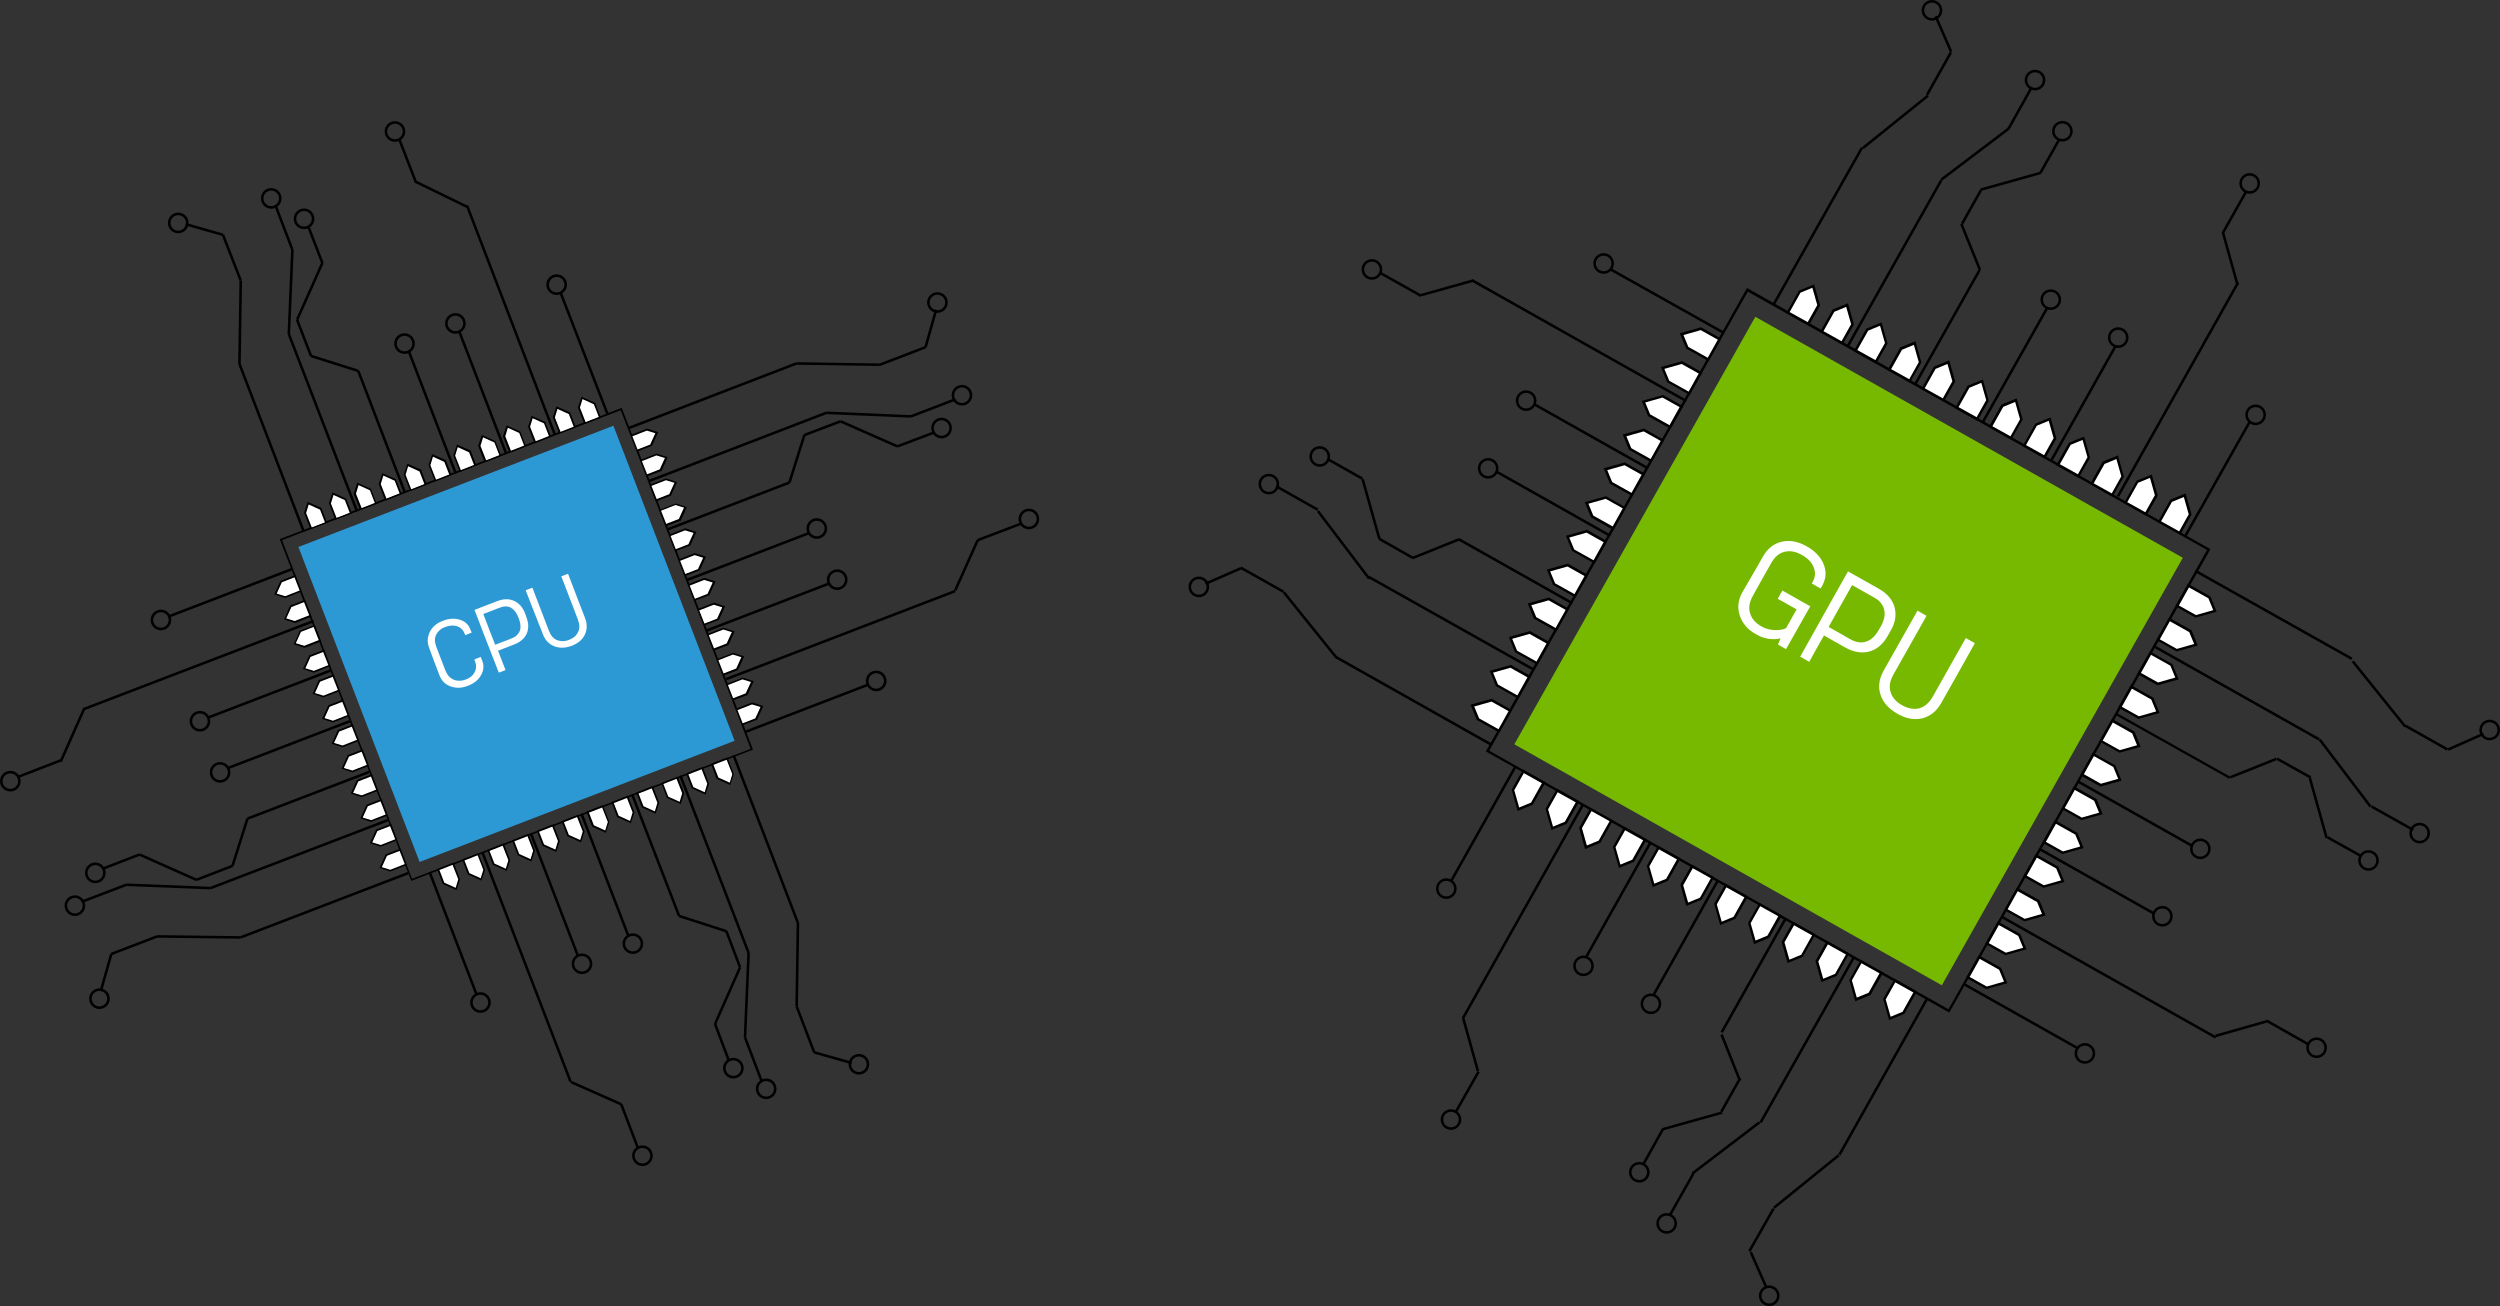<?xml version="1.0" encoding="utf-8"?>
<!-- Generator: Adobe Illustrator 22.0.1, SVG Export Plug-In . SVG Version: 6.00 Build 0)  -->
<svg version="1.1" id="Layer_1" xmlns="http://www.w3.org/2000/svg" xmlns:xlink="http://www.w3.org/1999/xlink" x="0px" y="0px"
	 viewBox="0 0 967.8 505.6" style="enable-background:new 0 0 967.8 505.6;" xml:space="preserve">
<rect x="0" y="0" width="967.8" height="505.6" fill="#333333" stroke="none"/>
<style type="text/css">
	.st0{fill:#2C99D5;}
	.st1{fill:#FFFFFF;}
	.st2{fill:none;stroke:#000000;stroke-miterlimit:10;}
	.st3{fill:#76B900;}
	.st4{fill:none;}
	.st5{enable-background:new    ;}
</style>
<g>
	<g>
		<g>
			<path d="M240.3,158.8l50.3,131.1l-131.1,50.3l-50.3-131.1L240.3,158.8 M240.7,157.9l-132.4,50.8L159.2,341l132.3-50.8
				L240.7,157.9L240.7,157.9z"/>
		</g>
		<g>
			
				<rect x="134.6" y="184.1" transform="matrix(0.933 -0.359 0.359 0.933 -76.153 88.295)" class="st0" width="130.7" height="130.7"/>
		</g>
		<g>
			<path class="st1" d="M166.2,251c-0.9-2.3-0.8-4.4,0.2-6.4s2.7-3.4,5.1-4.3c2.3-0.9,4.5-1,6.5-0.4s3.4,1.9,4.1,3.8
				c0.3,0.7,0.4,1,0.5,1.2c-1.3,0.5-2.1,0.8-2.5,1c-0.1-0.3-0.2-0.6-0.3-0.7c-0.5-1.4-1.5-2.3-2.9-2.8c-1.3-0.4-2.9-0.3-4.5,0.3
				c-1.7,0.6-2.8,1.6-3.5,2.9c-0.7,1.3-0.7,2.9,0,4.8c1.6,4.1,2.8,7.2,3.5,9.1c0.7,1.8,1.8,3,3.2,3.6s3,0.6,4.6,0
				c1.7-0.6,2.8-1.5,3.5-2.8s0.8-2.6,0.3-4c-0.2-0.6-0.3-0.8-0.4-1c1.3-0.5,2.1-0.8,2.5-1c0.3,0.7,0.5,1.2,0.6,1.5
				c0.7,1.9,0.6,3.7-0.5,5.6c-1,1.8-2.7,3.2-5.1,4.1c-2.3,0.9-4.5,1-6.7,0.2s-3.6-2.3-4.4-4.6C168.3,256.6,167,253.3,166.2,251z"/>
			<path class="st1" d="M183.7,236.1c3.9-1.5,6.8-2.6,8.8-3.4c2.4-0.9,4.5-1,6.5-0.1c1.9,0.9,3.3,2.4,4.2,4.7
				c0.3,0.7,0.5,1.3,0.6,1.7c0.9,2.3,0.9,4.4,0.1,6.3c-0.9,1.9-2.5,3.3-4.9,4.2c-3.1,1.2-5.1,2-6.2,2.4c1.4,3.7,2.4,6.3,2.9,7.5
				c-1.3,0.5-2.1,0.8-2.6,1C188.4,248.3,185.2,240.2,183.7,236.1z M197.9,247.2c1.7-0.6,2.7-1.6,3.3-2.9c0.5-1.3,0.4-2.8-0.3-4.7
				c-0.1-0.4-0.2-0.6-0.3-0.7c-0.7-1.9-1.7-3-2.9-3.7c-1.2-0.6-2.7-0.6-4.4,0.1c-3.1,1.2-5.1,2-6.2,2.4c2.3,6,3.8,10,4.6,11.9
				C194.5,248.5,196.6,247.7,197.9,247.2z"/>
			<path class="st1" d="M203.5,228.5c1.3-0.5,2.1-0.8,2.6-1c2.9,7.5,5,13,6.4,16.7c0.7,1.8,1.7,3,3.1,3.6c1.4,0.5,2.9,0.6,4.7-0.1
				s2.9-1.7,3.5-3.1c0.7-1.3,0.6-2.9-0.1-4.8c-3.2-8.3-5.3-13.9-6.4-16.7c1.3-0.5,2.1-0.8,2.6-1c2.9,7.7,5.1,13.3,6.6,17.2
				c0.9,2.3,0.8,4.4-0.1,6.4c-1,2-2.7,3.4-5.1,4.3c-2.4,0.9-4.6,1-6.7,0.2c-2-0.8-3.5-2.3-4.4-4.6
				C206.8,237.1,204.6,231.3,203.5,228.5z"/>
		</g>
		<g>
			<polygon class="st1" points="110.5,231.1 106.8,229.9 109,225.1 114.3,223.1 116.5,228.9 			"/>
			<path d="M114,223.5l2,5.1l-5.6,2.2l-3.3-1l2-4.4L114,223.5 M114.4,222.6c-5.8,2.2-5.8,2.2-5.8,2.2l-2.4,5.3l4.2,1.4l6.4-2.5
				L114.4,222.6L114.4,222.6z"/>
		</g>
		<g>
			<polygon class="st1" points="114.2,240.8 110.4,239.5 112.7,234.7 118,232.7 120.2,238.5 			"/>
			<path d="M117.7,233.1l2,5.1l-5.6,2.2l-3.3-1l2-4.4L117.7,233.1 M118.1,232.2c-5.8,2.2-5.8,2.2-5.8,2.2l-2.3,5.4l4.2,1.4l6.4-2.5
				L118.1,232.2L118.1,232.2z"/>
		</g>
		<g>
			<polygon class="st1" points="117.9,250.4 114.2,249.2 116.4,244.3 121.7,242.3 123.9,248.1 			"/>
			<path d="M121.4,242.7l2,5.1l-5.6,2.2l-3.3-1l2-4.4L121.4,242.7 M121.9,241.9c-5.8,2.2-5.8,2.2-5.8,2.2l-2.4,5.3l4.2,1.4l6.4-2.5
				L121.9,241.9L121.9,241.9z"/>
		</g>
		<g>
			<polygon class="st1" points="121.6,260 117.9,258.9 120.1,254 125.4,251.9 127.6,257.7 			"/>
			<path d="M125.1,252.4l2,5.1l-5.6,2.2l-3.3-1l2-4.4L125.1,252.4 M125.5,251.5c-5.8,2.2-5.8,2.2-5.8,2.2l-2.4,5.3l4.2,1.4l6.4-2.5
				L125.5,251.5L125.5,251.5z"/>
		</g>
		<g>
			<polygon class="st1" points="125.3,269.6 121.6,268.5 123.7,263.6 129.1,261.5 131.3,267.3 			"/>
			<path d="M128.8,262l2,5.1l-5.6,2.2l-3.3-1l2-4.4L128.8,262 M129.2,261.1c-5.8,2.2-5.8,2.2-5.8,2.2l-2.4,5.3l4.2,1.4l6.4-2.5
				L129.2,261.1L129.2,261.1z"/>
		</g>
		<g>
			<polygon class="st1" points="129,279.3 125.3,278.1 127.5,273.3 132.8,271.2 135,277 			"/>
			<path d="M132.5,271.7l2,5.1l-5.6,2.2l-3.3-1l2-4.4L132.5,271.7 M132.9,270.8c-5.8,2.2-5.8,2.2-5.8,2.2l-2.4,5.3l4.2,1.4l6.4-2.5
				L132.9,270.8L132.9,270.8z"/>
		</g>
		<g>
			<polygon class="st1" points="132.7,288.9 128.9,287.7 131.2,282.9 136.5,280.8 138.7,286.6 			"/>
			<path d="M136.2,281.3l2,5.1l-5.6,2.2l-3.3-1l2-4.4L136.2,281.3 M136.6,280.4c-5.8,2.2-5.8,2.2-5.8,2.2l-2.4,5.3l4.2,1.4l6.4-2.5
				L136.6,280.4L136.6,280.4z"/>
		</g>
		<g>
			<polygon class="st1" points="136.4,298.5 132.7,297.4 134.9,292.5 140.2,290.5 142.4,296.3 			"/>
			<path d="M140,291l2,5.1l-5.6,2.2l-3.3-1l2-4.4L140,291 M140.4,290.1c-5.8,2.2-5.8,2.2-5.8,2.2l-2.4,5.3l4.2,1.4l6.4-2.5
				L140.4,290.1L140.4,290.1z"/>
		</g>
		<g>
			<polygon class="st1" points="140.1,308.2 136.4,307 138.6,302.1 143.9,300.1 146.1,305.9 			"/>
			<path d="M143.6,300.6l2,5.1l-5.6,2.2l-3.3-1l2-4.4L143.6,300.6 M144,299.7c-5.8,2.2-5.8,2.2-5.8,2.2l-2.4,5.3l4.2,1.4l6.4-2.5
				L144,299.7L144,299.7z"/>
		</g>
		<g>
			<polygon class="st1" points="143.8,317.8 140.1,316.6 142.2,311.7 147.6,309.7 149.8,315.5 			"/>
			<path d="M147.3,310.2l2,5.1l-5.6,2.2l-3.3-1l2-4.4L147.3,310.2 M147.7,309.3c-5.8,2.2-5.8,2.2-5.8,2.2l-2.4,5.3l4.2,1.4l6.4-2.5
				L147.7,309.3L147.7,309.3z"/>
		</g>
		<g>
			<polygon class="st1" points="147.5,327.5 143.8,326.3 146,321.4 151.3,319.4 153.5,325.2 			"/>
			<path d="M151,319.8l2,5.1l-5.6,2.2l-3.3-1l2-4.4L151,319.8 M151.4,318.9c-5.8,2.2-5.8,2.2-5.8,2.2l-2.4,5.3l4.2,1.4l6.4-2.5
				L151.4,318.9L151.4,318.9z"/>
		</g>
		<g>
			<polygon class="st1" points="151.2,337.1 147.4,335.9 149.7,331.1 155,329 157.2,334.8 			"/>
			<path d="M154.7,329.4l2,5.1l-5.6,2.2l-3.3-1l2-4.4L154.7,329.4 M155.1,328.5c-5.8,2.2-5.8,2.2-5.8,2.2l-2.4,5.3l4.2,1.4l6.4-2.5
				L155.1,328.5L155.1,328.5z"/>
		</g>
		<g>
			<polygon class="st1" points="287.4,280.4 285.1,274.6 291.1,272.3 294.9,273.5 292.7,278.4 			"/>
			<path d="M291.1,272.7l3.3,1l-2,4.4l-4.9,1.9l-2-5.1L291.1,272.7 M291.2,271.9l-6.4,2.5l2.5,6.4c5.8-2.2,5.8-2.2,5.8-2.2l2.4-5.3
				L291.2,271.9L291.2,271.9z"/>
		</g>
		<g>
			<polygon class="st1" points="283.6,270.7 281.4,264.9 287.4,262.6 291.2,263.8 289,268.7 			"/>
			<path d="M287.4,263l3.3,1l-2,4.4l-4.9,1.9l-2-5.1L287.4,263 M287.5,262.3l-6.4,2.5l2.5,6.4c5.8-2.2,5.8-2.2,5.8-2.2l2.4-5.3
				L287.5,262.3L287.5,262.3z"/>
		</g>
		<g>
			<polygon class="st1" points="279.9,261.1 277.7,255.3 283.7,253 287.5,254.2 285.3,259.1 			"/>
			<path d="M283.7,253.4l3.3,1l-2,4.4l-4.9,1.9l-2-5.1L283.7,253.4 M283.8,252.7l-6.4,2.5l2.5,6.4c5.8-2.2,5.8-2.2,5.8-2.2l2.4-5.3
				L283.8,252.7L283.8,252.7z"/>
		</g>
		<g>
			<polygon class="st1" points="276.3,251.5 274,245.7 280,243.4 283.8,244.5 281.6,249.4 			"/>
			<path d="M280,243.7l3.3,1l-2,4.4l-4.9,1.9l-2-5.1L280,243.7 M280.1,243l-6.4,2.5l2.5,6.4c5.8-2.2,5.8-2.2,5.8-2.2l2.4-5.3
				L280.1,243L280.1,243z"/>
		</g>
		<g>
			<polygon class="st1" points="272.6,241.9 270.3,236.1 276.3,233.8 280.1,234.9 277.9,239.8 			"/>
			<path d="M276.3,234.1l3.3,1l-2,4.4l-4.9,1.9l-2-5.1L276.3,234.1 M276.4,233.3l-6.4,2.5l2.5,6.4c5.8-2.2,5.8-2.2,5.8-2.2l2.4-5.3
				L276.4,233.3L276.4,233.3z"/>
		</g>
		<g>
			<polygon class="st1" points="268.9,232.2 266.6,226.5 272.6,224.2 276.4,225.3 274.2,230.2 			"/>
			<path d="M272.6,224.5l3.3,1l-2,4.4l-4.9,1.9l-2-5.1L272.6,224.5 M272.7,223.7l-6.4,2.5l2.5,6.4c5.8-2.2,5.8-2.2,5.8-2.2l2.4-5.3
				L272.7,223.7L272.7,223.7z"/>
		</g>
		<g>
			<polygon class="st1" points="265.1,222.5 262.9,216.8 268.9,214.5 272.7,215.7 270.5,220.5 			"/>
			<path d="M268.9,214.9l3.3,1l-2,4.4l-4.9,1.9l-2-5.1L268.9,214.9 M269,214.1l-6.4,2.5l2.5,6.4c5.8-2.2,5.8-2.2,5.8-2.2l2.4-5.3
				L269,214.1L269,214.1z"/>
		</g>
		<g>
			<polygon class="st1" points="261.4,212.9 259.2,207.1 265.2,204.8 269,206.1 266.8,210.9 			"/>
			<path d="M265.2,205.3l3.3,1l-2,4.4l-4.9,1.9l-2-5.1L265.2,205.3 M265.3,204.5l-6.4,2.5l2.5,6.4c5.8-2.2,5.8-2.2,5.8-2.2l2.4-5.3
				L265.3,204.5L265.3,204.5z"/>
		</g>
		<g>
			<polygon class="st1" points="257.7,203.3 255.5,197.5 261.5,195.2 265.3,196.4 263.1,201.3 			"/>
			<path d="M261.5,195.5l3.3,1l-2,4.4l-4.9,1.9l-2-5.1L261.5,195.5 M261.6,194.9l-6.4,2.5l2.5,6.4c5.8-2.2,5.8-2.2,5.8-2.2l2.4-5.3
				L261.6,194.9L261.6,194.9z"/>
		</g>
		<g>
			<polygon class="st1" points="254.1,193.7 251.8,187.9 257.8,185.6 261.6,186.7 259.4,191.7 			"/>
			<path d="M257.8,185.9l3.3,1l-2,4.4l-4.9,1.9l-2-5.1L257.8,185.9 M257.8,185.2l-6.4,2.5l2.5,6.4c5.8-2.2,5.8-2.2,5.8-2.2l2.4-5.3
				L257.8,185.2L257.8,185.2z"/>
		</g>
		<g>
			<polygon class="st1" points="250.3,184 248.1,178.3 254.1,176 257.9,177.1 255.6,181.9 			"/>
			<path d="M254.1,176.3l3.3,1l-2,4.4l-4.9,1.9l-2-5.1L254.1,176.3 M254.2,175.6l-6.4,2.5l2.5,6.4c5.8-2.2,5.8-2.2,5.8-2.2l2.4-5.3
				L254.2,175.6L254.2,175.6z"/>
		</g>
		<g>
			<polygon class="st1" points="246.6,174.4 244.4,168.6 250.4,166.3 254.2,167.5 252,172.3 			"/>
			<path d="M250.4,166.7l3.3,1l-2,4.4l-4.9,1.9l-2-5.1L250.4,166.7 M250.5,165.9l-6.4,2.5l2.5,6.4c5.8-2.2,5.8-2.2,5.8-2.2l2.4-5.3
				L250.5,165.9L250.5,165.9z"/>
		</g>
		<g>
			<polygon class="st1" points="171.7,342 169.7,336.6 175.5,334.4 177.8,340.4 176.5,344.1 			"/>
			<path d="M175.2,334.8l2.2,5.6l-1,3.3l-4.4-2l-1.9-4.9L175.2,334.8 M175.6,333.9l-6.4,2.5c2.2,5.8,2.2,5.8,2.2,5.8l5.3,2.4
				l1.4-4.2L175.6,333.9L175.6,333.9z"/>
		</g>
		<g>
			<polygon class="st1" points="181.4,338.3 179.3,333 185.1,330.7 187.4,336.7 186.2,340.4 			"/>
			<path d="M184.9,331.1l2.2,5.6l-1,3.3l-4.4-2l-1.9-4.9L184.9,331.1 M185.2,330.3l-6.3,2.4c2.2,5.8,2.2,5.8,2.2,5.8l5.3,2.4
				l1.4-4.2L185.2,330.3L185.2,330.3z"/>
		</g>
		<g>
			<polygon class="st1" points="191,334.6 188.9,329.3 194.7,327 197,333 195.9,336.7 			"/>
			<path d="M194.6,327.4l2.2,5.6l-1,3.3l-4.4-2l-1.9-4.9L194.6,327.4 M195,326.5l-6.4,2.5c2.2,5.8,2.2,5.8,2.2,5.8l5.3,2.4l1.4-4.2
				L195,326.5L195,326.5z"/>
		</g>
		<g>
			<polygon class="st1" points="200.6,330.9 198.6,325.6 204.3,323.3 206.6,329.3 205.5,333 			"/>
			<path d="M204.2,323.7l2.2,5.6l-1,3.3l-4.4-2l-1.9-4.9L204.2,323.7 M204.6,322.8l-6.4,2.5c2.2,5.8,2.2,5.8,2.2,5.8l5.3,2.4
				l1.4-4.2L204.6,322.8L204.6,322.8z"/>
		</g>
		<g>
			<polygon class="st1" points="210.3,327.2 208.3,321.8 214,319.6 216.3,325.6 215.1,329.3 			"/>
			<path d="M213.8,320l2.2,5.6l-1,3.3l-4.4-2l-1.9-4.9L213.8,320 M214.2,319.1l-6.4,2.5c2.2,5.8,2.2,5.8,2.2,5.8l5.3,2.4l1.4-4.2
				L214.2,319.1L214.2,319.1z"/>
		</g>
		<g>
			<polygon class="st1" points="219.9,323.5 217.9,318.1 223.7,315.9 226,321.9 224.7,325.6 			"/>
			<path d="M223.4,316.3l2.2,5.6l-1,3.3l-4.4-2l-1.9-4.9L223.4,316.3 M223.8,315.4l-6.4,2.5c2.2,5.8,2.2,5.8,2.2,5.8l5.3,2.4
				l1.4-4.2L223.8,315.4L223.8,315.4z"/>
		</g>
		<g>
			<polygon class="st1" points="229.5,319.8 227.5,314.5 233.3,312.2 235.6,318.2 234.4,321.9 			"/>
			<path d="M233.1,312.6l2.2,5.6l-1,3.3l-4.4-2l-1.9-4.9L233.1,312.6 M233.4,311.7l-6.4,2.5c2.2,5.8,2.2,5.8,2.2,5.8l5.3,2.4
				l1.4-4.2L233.4,311.7L233.4,311.7z"/>
		</g>
		<g>
			<polygon class="st1" points="239.1,316.1 237.1,310.8 242.9,308.5 245.2,314.5 244,318.2 			"/>
			<path d="M242.7,308.9l2.2,5.6l-1,3.3l-4.4-2l-1.9-4.9L242.7,308.9 M243.1,308l-6.4,2.5c2.2,5.8,2.2,5.8,2.2,5.8l5.3,2.4l1.4-4.2
				L243.1,308L243.1,308z"/>
		</g>
		<g>
			<polygon class="st1" points="248.8,312.4 246.7,307.1 252.5,304.8 254.8,310.8 253.6,314.5 			"/>
			<path d="M252.3,305.2l2.2,5.6l-1,3.3l-4.4-2l-1.9-4.9L252.3,305.2 M252.7,304.3l-6.4,2.5c2.2,5.8,2.2,5.8,2.2,5.8l5.3,2.4
				l1.4-4.2L252.7,304.3L252.7,304.3z"/>
		</g>
		<g>
			<polygon class="st1" points="258.5,308.7 256.4,303.3 262.2,301.1 264.5,307.1 263.3,310.8 			"/>
			<path d="M261.9,301.5l2.2,5.6l-1,3.3l-4.4-2l-1.9-4.9L261.9,301.5 M262.4,300.6l-6.4,2.5c2.2,5.8,2.2,5.8,2.2,5.8l5.3,2.4
				l1.4-4.2L262.4,300.6L262.4,300.6z"/>
		</g>
		<g>
			<polygon class="st1" points="268.1,305 266,299.6 271.8,297.4 274.1,303.4 272.9,307.1 			"/>
			<path d="M271.6,297.8l2.2,5.6l-1,3.3l-4.4-2l-1.9-4.9L271.6,297.8 M272,296.9l-6.4,2.5c2.2,5.8,2.2,5.8,2.2,5.8l5.3,2.4l1.4-4.2
				L272,296.9L272,296.9z"/>
		</g>
		<g>
			<polygon class="st1" points="277.7,301.3 275.7,295.9 281.4,293.7 283.7,299.7 282.6,303.4 			"/>
			<path d="M281.3,294.1l2.2,5.6l-1,3.3l-4.4-2l-1.9-4.9L281.3,294.1 M281.6,293.2l-6.4,2.5c2.2,5.8,2.2,5.8,2.2,5.8l5.3,2.4
				l1.4-4.2L281.6,293.2L281.6,293.2z"/>
		</g>
		<g>
			<polygon class="st1" points="226.4,163.7 224.1,157.8 225.2,154.1 230.1,156.2 232.2,161.5 			"/>
			<path d="M225.5,154.5l4.4,2l1.9,4.9l-5.1,2l-2.2-5.6L225.5,154.5 M225.1,153.6l-1.4,4.2l2.5,6.4l6.4-2.5
				c-2.2-5.8-2.2-5.8-2.2-5.8L225.1,153.6L225.1,153.6z"/>
		</g>
		<g>
			<polygon class="st1" points="216.8,167.4 214.5,161.4 215.6,157.8 220.5,159.9 222.5,165.2 			"/>
			<path d="M215.8,158.3l4.4,2l1.9,4.9l-5.1,2l-2.2-5.6L215.8,158.3 M215.4,157.3l-1.4,4.2l2.5,6.4l6.4-2.5
				c-2.2-5.8-2.2-5.8-2.2-5.8L215.4,157.3L215.4,157.3z"/>
		</g>
		<g>
			<polygon class="st1" points="207,171.2 204.8,165.2 206,161.5 210.8,163.6 212.8,168.9 			"/>
			<path d="M206.2,161.9l4.4,2l1.9,4.9l-5.1,2l-2.2-5.6L206.2,161.9 M205.8,161l-1.4,4.2l2.5,6.4l6.4-2.5c-2.2-5.8-2.2-5.8-2.2-5.8
				L205.8,161L205.8,161z"/>
		</g>
		<g>
			<polygon class="st1" points="197.4,174.8 195.1,168.9 196.4,165.2 201.2,167.3 203.2,172.6 			"/>
			<path d="M196.6,165.6l4.4,2l1.9,4.9l-5.1,2l-2.2-5.6L196.6,165.6 M196.1,164.7l-1.4,4.2l2.5,6.4l6.4-2.5
				c-2.2-5.8-2.2-5.8-2.2-5.8L196.1,164.7L196.1,164.7z"/>
		</g>
		<g>
			<polygon class="st1" points="187.8,178.5 185.5,172.6 186.7,168.9 191.6,171 193.6,176.3 			"/>
			<path d="M187,169.3l4.4,2l1.9,4.9l-5.1,2l-2.2-5.6L187,169.3 M186.5,168.4l-1.4,4.2l2.5,6.4l6.4-2.5c-2.2-5.8-2.2-5.8-2.2-5.8
				L186.5,168.4L186.5,168.4z"/>
		</g>
		<g>
			<polygon class="st1" points="178.2,182.2 175.9,176.3 177.1,172.6 181.9,174.7 184,180 			"/>
			<path d="M177.2,173.1l4.4,2l1.9,4.9l-5.1,2l-2.2-5.6L177.2,173.1 M176.9,172.1l-1.4,4.2l2.5,6.4l6.4-2.5
				c-2.2-5.8-2.2-5.8-2.2-5.8L176.9,172.1L176.9,172.1z"/>
		</g>
		<g>
			<polygon class="st1" points="168.6,185.9 166.3,180 167.5,176.3 172.3,178.4 174.4,183.7 			"/>
			<path d="M167.6,176.8l4.4,2l1.9,4.9l-5.1,2l-2.2-5.6L167.6,176.8 M167.3,175.8l-1.4,4.2l2.5,6.4l6.4-2.5
				c-2.2-5.8-2.2-5.8-2.2-5.8L167.3,175.8L167.3,175.8z"/>
		</g>
		<g>
			<polygon class="st1" points="158.9,189.7 156.6,183.7 157.8,180 162.6,182.1 164.7,187.4 			"/>
			<path d="M158,180.5l4.4,2l1.9,4.9l-5.1,2l-2.2-5.6L158,180.5 M157.7,179.5l-1.4,4.2l2.5,6.4l6.4-2.5c-2.2-5.8-2.2-5.8-2.2-5.8
				L157.7,179.5L157.7,179.5z"/>
		</g>
		<g>
			<polygon class="st1" points="149.3,193.3 147,187.4 148.2,183.7 153,185.8 155,191.1 			"/>
			<path d="M148.4,184.1l4.4,2l1.9,4.9l-5.1,2l-2.2-5.6L148.4,184.1 M148,183.2l-1.4,4.2l2.5,6.4l6.4-2.5c-2.2-5.8-2.2-5.8-2.2-5.8
				L148,183.2L148,183.2z"/>
		</g>
		<g>
			<polygon class="st1" points="139.6,197 137.4,191.1 138.5,187.4 143.4,189.5 145.4,194.8 			"/>
			<path d="M138.8,187.8l4.4,2l1.9,4.9l-5.1,2l-2.2-5.6L138.8,187.8 M138.3,186.9l-1.4,4.2l2.5,6.4l6.4-2.5
				c-2.2-5.8-2.2-5.8-2.2-5.8L138.3,186.9L138.3,186.9z"/>
		</g>
		<g>
			<polygon class="st1" points="130,200.7 127.7,194.8 128.9,191.1 133.8,193.2 135.8,198.5 			"/>
			<path d="M129.1,191.6l4.4,2l1.9,4.9l-5.1,2l-2.2-5.6L129.1,191.6 M128.7,190.6l-1.4,4.2l2.5,6.4l6.4-2.5C134,193,134,193,134,193
				L128.7,190.6L128.7,190.6z"/>
		</g>
		<g>
			<polygon class="st1" points="120.4,204.4 118.1,198.5 119.3,194.8 124.2,196.9 126.2,202.2 			"/>
			<path d="M119.5,195.3l4.4,2l1.9,4.9l-5.1,2l-2.2-5.6L119.5,195.3 M119.1,194.3l-1.4,4.2l2.5,6.4l6.4-2.5
				c-2.2-5.8-2.2-5.8-2.2-5.8L119.1,194.3L119.1,194.3z"/>
		</g>
	</g>
	<g>
		<line class="st2" x1="214.8" y1="168.3" x2="180.8" y2="79.6"/>
	</g>
	<g>
		<line class="st2" x1="235.3" y1="160.6" x2="217.1" y2="113.5"/>
	</g>
	<g>
		<line class="st2" x1="196" y1="175.7" x2="177.9" y2="128.6"/>
	</g>
	<g>
		<line class="st2" x1="176.4" y1="183.2" x2="158.3" y2="136.1"/>
	</g>
	<g>
		<line class="st2" x1="156.8" y1="190.8" x2="138.7" y2="143.6"/>
	</g>
	<g>
		<line class="st2" x1="138.2" y1="197.9" x2="111.8" y2="129.3"/>
	</g>
	<g>
		<line class="st2" x1="117.6" y1="205.8" x2="92.7" y2="140.9"/>
	</g>
	<line class="st2" x1="93.2" y1="108.6" x2="92.7" y2="140.9"/>
	<line class="st2" x1="113.2" y1="96.7" x2="111.8" y2="129.3"/>
	<line class="st2" x1="86.3" y1="90.9" x2="93.2" y2="108.6"/>
	<line class="st2" x1="106.6" y1="79.4" x2="113.2" y2="96.7"/>
	<line class="st2" x1="71.9" y1="86.8" x2="86.3" y2="90.9"/>
	<circle class="st2" cx="105" cy="76.8" r="3.5"/>
	<circle class="st2" cx="117.7" cy="84.7" r="3.5"/>
	<circle class="st2" cx="156.6" cy="133" r="3.5"/>
	<circle class="st2" cx="176.3" cy="125.2" r="3.5"/>
	<circle class="st2" cx="152.9" cy="50.9" r="3.5"/>
	<circle class="st2" cx="215.5" cy="110.2" r="3.5"/>
	<circle class="st2" cx="69" cy="86.3" r="3.5"/>
	<line class="st2" x1="120.4" y1="137.8" x2="138.7" y2="143.6"/>
	<line class="st2" x1="115" y1="123.8" x2="120.4" y2="137.8"/>
	<line class="st2" x1="124.8" y1="101.8" x2="115" y2="123.8"/>
	<line class="st2" x1="119.4" y1="87.8" x2="124.8" y2="101.8"/>
	<line class="st2" x1="161.2" y1="70.5" x2="180.9" y2="80.1"/>
	<line class="st2" x1="154.6" y1="54" x2="161.1" y2="70.8"/>
	<g>
		<line class="st2" x1="281.1" y1="262.9" x2="369.8" y2="228.8"/>
	</g>
	<g>
		<line class="st2" x1="288.6" y1="283.3" x2="335.7" y2="265.2"/>
	</g>
	<g>
		<line class="st2" x1="273.5" y1="244.1" x2="320.7" y2="226"/>
	</g>
	<g>
		<line class="st2" x1="266" y1="224.5" x2="313.1" y2="206.4"/>
	</g>
	<g>
		<line class="st2" x1="258.5" y1="204.9" x2="305.6" y2="186.8"/>
	</g>
	<g>
		<line class="st2" x1="251.3" y1="186.2" x2="319.9" y2="159.8"/>
	</g>
	<g>
		<line class="st2" x1="243.4" y1="165.7" x2="308.3" y2="140.7"/>
	</g>
	<line class="st2" x1="340.6" y1="141.2" x2="308.3" y2="140.7"/>
	<line class="st2" x1="352.6" y1="161.2" x2="319.9" y2="159.8"/>
	<line class="st2" x1="358.3" y1="134.4" x2="340.6" y2="141.2"/>
	<line class="st2" x1="369.8" y1="154.6" x2="352.6" y2="161.2"/>
	<line class="st2" x1="362.4" y1="119.9" x2="358.3" y2="134.4"/>
	<circle class="st2" cx="372.4" cy="153" r="3.5"/>
	<circle class="st2" cx="364.5" cy="165.7" r="3.5"/>
	<circle class="st2" cx="316.2" cy="204.6" r="3.5"/>
	<circle class="st2" cx="324.1" cy="224.4" r="3.5"/>
	<circle class="st2" cx="398.3" cy="200.9" r="3.5"/>
	<circle class="st2" cx="339.2" cy="263.6" r="3.5"/>
	<circle class="st2" cx="362.9" cy="117.1" r="3.5"/>
	<line class="st2" x1="311.4" y1="168.4" x2="305.6" y2="186.8"/>
	<line class="st2" x1="325.4" y1="163.1" x2="311.4" y2="168.4"/>
	<line class="st2" x1="347.4" y1="172.8" x2="325.4" y2="163.1"/>
	<line class="st2" x1="361.4" y1="167.5" x2="347.4" y2="172.8"/>
	<line class="st2" x1="378.5" y1="209.1" x2="369.8" y2="228.5"/>
	<line class="st2" x1="395.3" y1="202.7" x2="378.5" y2="209.1"/>
	<g>
		<line class="st2" x1="121.4" y1="240.4" x2="32.7" y2="274.4"/>
	</g>
	<g>
		<line class="st2" x1="112.8" y1="220.4" x2="65.7" y2="238.5"/>
	</g>
	<g>
		<line class="st2" x1="127.9" y1="259.6" x2="80.8" y2="277.7"/>
	</g>
	<g>
		<line class="st2" x1="135.4" y1="279.2" x2="88.3" y2="297.3"/>
	</g>
	<g>
		<line class="st2" x1="143" y1="298.8" x2="95.8" y2="316.9"/>
	</g>
	<g>
		<line class="st2" x1="150.1" y1="317.5" x2="81.5" y2="343.8"/>
	</g>
	<g>
		<line class="st2" x1="158" y1="338" x2="93.1" y2="362.9"/>
	</g>
	<line class="st2" x1="60.8" y1="362.5" x2="93.1" y2="362.9"/>
	<line class="st2" x1="48.9" y1="342.5" x2="81.5" y2="343.8"/>
	<line class="st2" x1="43.1" y1="369.3" x2="60.8" y2="362.5"/>
	<line class="st2" x1="31.6" y1="349.1" x2="48.9" y2="342.5"/>
	<line class="st2" x1="39" y1="383.7" x2="43.1" y2="369.3"/>
	<circle class="st2" cx="29" cy="350.6" r="3.5"/>
	<circle class="st2" cx="36.9" cy="337.9" r="3.5"/>
	<circle class="st2" cx="85.2" cy="299" r="3.5"/>
	<circle class="st2" cx="77.4" cy="279.2" r="3.5"/>
	<circle class="st2" cx="4" cy="302.4" r="3.5"/>
	<circle class="st2" cx="62.3" cy="240" r="3.5"/>
	<circle class="st2" cx="38.5" cy="386.6" r="3.5"/>
	<line class="st2" x1="90" y1="335.2" x2="95.8" y2="316.9"/>
	<line class="st2" x1="76" y1="340.6" x2="90" y2="335.2"/>
	<line class="st2" x1="54" y1="330.8" x2="76" y2="340.6"/>
	<line class="st2" x1="40" y1="336.2" x2="54" y2="330.8"/>
	<line class="st2" x1="23.5" y1="294.8" x2="32.7" y2="274.1"/>
	<line class="st2" x1="7.1" y1="300.7" x2="23.9" y2="294.2"/>
	<g>
		<line class="st2" x1="186.8" y1="330.1" x2="220.9" y2="418.8"/>
	</g>
	<g>
		<line class="st2" x1="166.3" y1="337.6" x2="184.4" y2="384.8"/>
	</g>
	<g>
		<line class="st2" x1="205.5" y1="322.6" x2="223.6" y2="369.7"/>
	</g>
	<g>
		<line class="st2" x1="225.1" y1="315" x2="243.2" y2="362.2"/>
	</g>
	<g>
		<line class="st2" x1="244.7" y1="307.5" x2="262.9" y2="354.6"/>
	</g>
	<g>
		<line class="st2" x1="263.4" y1="300.3" x2="289.8" y2="368.9"/>
	</g>
	<g>
		<line class="st2" x1="284" y1="292.4" x2="308.9" y2="357.3"/>
	</g>
	<line class="st2" x1="308.4" y1="389.6" x2="308.9" y2="357.3"/>
	<line class="st2" x1="288.4" y1="401.6" x2="289.8" y2="368.9"/>
	<line class="st2" x1="315.2" y1="407.4" x2="308.4" y2="389.6"/>
	<line class="st2" x1="295" y1="418.9" x2="288.4" y2="401.6"/>
	<line class="st2" x1="329.7" y1="411.5" x2="315.2" y2="407.4"/>
	<circle class="st2" cx="296.6" cy="421.5" r="3.5"/>
	<circle class="st2" cx="283.9" cy="413.5" r="3.5"/>
	<circle class="st2" cx="245" cy="365.3" r="3.5"/>
	<circle class="st2" cx="225.3" cy="373.1" r="3.5"/>
	<circle class="st2" cx="248.7" cy="447.4" r="3.5"/>
	<circle class="st2" cx="186" cy="388.1" r="3.5"/>
	<circle class="st2" cx="332.5" cy="412" r="3.5"/>
	<line class="st2" x1="281.2" y1="360.5" x2="262.9" y2="354.6"/>
	<line class="st2" x1="286.5" y1="374.5" x2="281.2" y2="360.5"/>
	<line class="st2" x1="276.8" y1="396.4" x2="286.5" y2="374.5"/>
	<line class="st2" x1="282.1" y1="410.4" x2="276.8" y2="396.4"/>
	<line class="st2" x1="240.5" y1="427.5" x2="221.1" y2="418.9"/>
	<line class="st2" x1="246.9" y1="444.3" x2="240.5" y2="427.5"/>
</g>
<circle class="st2" cx="731.5" cy="249.1" r="3.5"/>
<g>
	<g>
		<g>
			<path d="M854.4,212.9L754.3,390.7L576.5,290.6l100.1-177.7L854.4,212.9 M855.7,212.6L676.3,111.5L575.2,290.9L754.6,392
				L855.7,212.6L855.7,212.6z"/>
		</g>
	</g>
	<g>
		<g>
			
				<rect x="620.5" y="156.8" transform="matrix(0.491 -0.871 0.871 0.491 144.995 751.601)" class="st3" width="190" height="190"/>
		</g>
	</g>
	<g>
		
			<rect x="686.5" y="198" transform="matrix(0.491 -0.871 0.871 0.491 148.61 753.585)" class="st4" width="65" height="103.4"/>
	</g>
	<g class="st5">
		<path class="st1" d="M682.5,215.4c1.8-3.1,4.2-5,7.3-5.7s6.3-0.1,9.6,1.8c3.3,1.8,5.5,4.2,6.6,7s0.9,5.5-0.5,8.1
			c-0.3,0.6-0.6,1-0.7,1.2c-1.7-1-2.9-1.6-3.4-1.9c0.1-0.2,0.2-0.4,0.3-0.6c1.1-1.9,1.2-3.8,0.4-5.7c-0.7-1.9-2.3-3.5-4.6-4.8
			s-4.5-1.7-6.6-1.2c-2.2,0.5-3.9,2-5.3,4.5c-3.1,5.5-5.5,9.7-7,12.5c-1.4,2.5-1.8,4.7-1.1,6.8c0.6,2.1,2.1,3.8,4.4,5.1
			c1.5,0.9,3.2,1.3,4.9,1.4c1.7,0.1,3.3-0.1,4.6-0.7c2-3.6,3.4-6,4.1-7.3c-3.6-2.1-6.1-3.4-7.3-4.1c0.9-1.6,1.5-2.7,1.8-3.2
			c5.4,3.1,9,5.1,10.8,6.1c-4.7,8.3-7.8,13.8-9.4,16.6c-1.6-0.9-2.6-1.5-3.1-1.8c0.4-1,0.8-1.8,1-2.4c-1.3,0.4-2.9,0.4-4.6,0.2
			c-1.7-0.3-3.3-0.8-4.8-1.7c-3.3-1.8-5.4-4.3-6.4-7.3s-0.7-6.1,1.1-9.2C678.2,223,680.8,218.4,682.5,215.4z"/>
		<path class="st1" d="M715.4,221.2c5.3,3,9.2,5.2,11.9,6.7c3.2,1.8,5.3,4.2,6.1,7.1c0.8,2.9,0.4,5.9-1.4,9c-0.6,1-1,1.8-1.3,2.3
			c-1.8,3.1-4.1,5.1-7,5.9c-2.9,0.8-6,0.3-9.3-1.5c-4.1-2.3-6.9-3.9-8.3-4.7c-2.9,5.1-4.8,8.5-5.7,10.2c-1.7-1-2.9-1.6-3.5-2
			C706.1,237.7,712.3,226.7,715.4,221.2z M716.2,247.4c2.2,1.3,4.3,1.6,6.2,1s3.6-2.2,5-4.7c0.3-0.5,0.4-0.8,0.6-1
			c1.4-2.5,1.9-4.7,1.4-6.7s-1.8-3.6-4.1-4.8c-4.1-2.3-6.9-3.9-8.3-4.7c-4.6,8.1-7.6,13.5-9.1,16.2
			C711.6,244.8,714.4,246.4,716.2,247.4z"/>
		<path class="st1" d="M742.3,236.4c1.8,1,3,1.7,3.5,2c-5.7,10.1-9.9,17.6-12.8,22.7c-1.4,2.5-1.8,4.7-1.1,6.8
			c0.6,2.1,2.1,3.8,4.4,5.1c2.3,1.3,4.6,1.7,6.7,1.2c2.1-0.6,3.8-2.1,5.2-4.5c6.4-11.3,10.6-18.9,12.8-22.7c1.8,1,3,1.7,3.5,2
			c-5.8,10.4-10.2,18.2-13.1,23.3c-1.8,3.1-4.2,5-7.3,5.8c-3.1,0.7-6.3,0.1-9.6-1.8S729,272,728,269s-0.6-6.1,1.1-9.2
			C735.7,248.1,740.1,240.3,742.3,236.4z"/>
	</g>
	<g>
		<g>
			<polygon class="st1" points="653,134.5 651,129.2 658.4,127.2 665.7,131.3 661.2,139.1 			"/>
		</g>
		<g>
			<path d="M665,131.5l-3.9,7l-7.5-4.2l-1.9-4.6l6.7-1.9L665,131.5 M666.3,131.1c-7.8-4.4-7.8-4.4-7.8-4.4l-8.2,2.3l2.4,5.9l8.7,4.9
				L666.3,131.1L666.3,131.1z"/>
		</g>
	</g>
	<g>
		<g>
			<polygon class="st1" points="645.7,147.6 643.6,142.3 651.1,140.3 658.3,144.4 653.9,152.2 			"/>
		</g>
		<g>
			<path d="M657.6,144.6l-3.9,7l-7.5-4.2l-1.9-4.6l6.7-1.9L657.6,144.6 M659,144.2c-7.8-4.4-7.8-4.4-7.8-4.4l-8.2,2.3l2.4,5.9
				l8.7,4.9L659,144.2L659,144.2z"/>
		</g>
	</g>
	<g>
		<g>
			<polygon class="st1" points="638.3,160.7 636.3,155.4 643.7,153.4 650.9,157.4 646.5,165.3 			"/>
		</g>
		<g>
			<path d="M650.2,157.6l-3.9,7l-7.5-4.2l-1.9-4.6l6.7-1.9L650.2,157.6 M651.6,157.3c-7.8-4.4-7.8-4.4-7.8-4.4l-8.2,2.3l2.4,5.9
				l8.7,4.9L651.6,157.3L651.6,157.3z"/>
		</g>
	</g>
	<g>
		<g>
			<polygon class="st1" points="631,173.7 628.9,168.4 636.3,166.4 643.6,170.5 639.1,178.4 			"/>
		</g>
		<g>
			<path d="M642.9,170.7l-3.9,7l-7.5-4.2l-1.9-4.6l6.7-1.9L642.9,170.7 M644.2,170.3c-7.8-4.4-7.8-4.4-7.8-4.4l-8.2,2.3l2.4,5.9
				l8.7,4.9L644.2,170.3L644.2,170.3z"/>
		</g>
	</g>
	<g>
		<g>
			<polygon class="st1" points="623.6,186.8 621.5,181.5 629,179.5 636.2,183.6 631.8,191.4 			"/>
		</g>
		<g>
			<path d="M635.5,183.8l-3.9,7l-7.5-4.2l-1.9-4.6l6.7-1.9L635.5,183.8 M636.9,183.4C629,179,629,179,629,179l-8.2,2.3l2.4,5.9
				l8.7,4.9L636.9,183.4L636.9,183.4z"/>
		</g>
	</g>
	<g>
		<g>
			<polygon class="st1" points="616.2,199.9 614.2,194.6 621.6,192.6 628.8,196.7 624.4,204.5 			"/>
		</g>
		<g>
			<path d="M628.2,196.8l-3.9,7l-7.5-4.2l-1.9-4.6l6.7-1.9L628.2,196.8 M629.5,196.5c-7.8-4.4-7.8-4.4-7.8-4.4l-8.2,2.3l2.4,5.9
				l8.7,4.9L629.5,196.5L629.5,196.5z"/>
		</g>
	</g>
	<g>
		<g>
			<polygon class="st1" points="608.9,213 606.8,207.7 614.2,205.6 621.5,209.7 617.1,217.6 			"/>
		</g>
		<g>
			<path d="M620.8,209.9l-3.9,7l-7.5-4.2l-1.9-4.6l6.7-1.9L620.8,209.9 M622.2,209.5c-7.8-4.4-7.8-4.4-7.8-4.4l-8.2,2.3l2.4,5.9
				l8.7,4.9L622.2,209.5L622.2,209.5z"/>
		</g>
	</g>
	<g>
		<g>
			<polygon class="st1" points="601.5,226 599.4,220.7 606.9,218.7 614.1,222.8 609.7,230.6 			"/>
		</g>
		<g>
			<path d="M613.4,223l-3.9,7l-7.5-4.2l-1.9-4.6l6.7-1.9L613.4,223 M614.8,222.6c-7.8-4.4-7.8-4.4-7.8-4.4l-8.2,2.3l2.4,5.9l8.7,4.9
				L614.8,222.6L614.8,222.6z"/>
		</g>
	</g>
	<g>
		<g>
			<polygon class="st1" points="594.1,239.1 592.1,233.8 599.5,231.8 606.8,235.9 602.3,243.7 			"/>
		</g>
		<g>
			<path d="M606.1,236.1l-3.9,7l-7.5-4.2l-1.9-4.6l6.7-1.9L606.1,236.1 M607.4,235.7c-7.8-4.4-7.8-4.4-7.8-4.4l-8.2,2.3l2.4,5.9
				l8.7,4.9L607.4,235.7L607.4,235.7z"/>
		</g>
	</g>
	<g>
		<g>
			<polygon class="st1" points="586.8,252.2 584.7,246.9 592.2,244.9 599.4,248.9 595,256.8 			"/>
		</g>
		<g>
			<path d="M598.7,249.1l-3.9,7l-7.5-4.2l-1.9-4.6l6.7-1.9L598.7,249.1 M600.1,248.7c-7.8-4.4-7.8-4.4-7.8-4.4l-8.2,2.3l2.4,5.9
				l8.7,4.9L600.1,248.7L600.1,248.7z"/>
		</g>
	</g>
	<g>
		<g>
			<polygon class="st1" points="579.4,265.2 577.4,259.9 584.8,257.9 592,262 587.6,269.8 			"/>
		</g>
		<g>
			<path d="M591.3,262.2l-3.9,7l-7.5-4.2l-1.9-4.6l6.7-1.9L591.3,262.2 M592.7,261.8c-7.8-4.4-7.8-4.4-7.8-4.4l-8.2,2.3l2.4,5.9
				l8.7,4.9L592.7,261.8L592.7,261.8z"/>
		</g>
	</g>
	<g>
		<g>
			<polygon class="st1" points="572.1,278.3 570,273 577.4,271 584.7,275.1 580.2,282.9 			"/>
		</g>
		<g>
			<path d="M584,275.3l-3.9,7l-7.5-4.2l-1.9-4.6l6.7-1.9L584,275.3 M585.3,274.9c-7.8-4.4-7.8-4.4-7.8-4.4l-8.2,2.3l2.4,5.9l8.7,4.9
				L585.3,274.9L585.3,274.9z"/>
		</g>
	</g>
	<g>
		<g>
			<polygon class="st1" points="761.8,378.3 766.2,370.5 774.3,375 776.4,380.2 769,382.4 			"/>
		</g>
		<g>
			<path d="M773.9,375.4l1.9,4.6l-6.7,1.9l-6.6-3.7l3.9-7L773.9,375.4 M774.7,374.7l-8.7-4.9l-4.9,8.7c7.8,4.4,7.8,4.4,7.8,4.4
				l8.2-2.3L774.7,374.7L774.7,374.7z"/>
		</g>
	</g>
	<g>
		<g>
			<polygon class="st1" points="769.2,365.2 773.6,357.4 781.7,362 783.8,367.2 776.4,369.3 			"/>
		</g>
		<g>
			<path d="M781.3,362.3l1.9,4.6l-6.7,1.9l-6.6-3.7l3.9-7L781.3,362.3 M782.1,361.6l-8.7-4.9l-4.9,8.7c7.8,4.4,7.8,4.4,7.8,4.4
				l8.2-2.3L782.1,361.6L782.1,361.6z"/>
		</g>
	</g>
	<g>
		<g>
			<polygon class="st1" points="776.5,352.2 780.9,344.3 789,348.9 791.2,354.1 783.8,356.2 			"/>
		</g>
		<g>
			<path d="M788.6,349.2l1.9,4.6l-6.7,1.9l-6.6-3.7l3.9-7L788.6,349.2 M789.5,348.5l-8.7-4.9l-4.9,8.7c7.8,4.4,7.8,4.4,7.8,4.4
				l8.2-2.3L789.5,348.5L789.5,348.5z"/>
		</g>
	</g>
	<g>
		<g>
			<polygon class="st1" points="783.9,339.1 788.3,331.2 796.4,335.8 798.5,341 791.1,343.2 			"/>
		</g>
		<g>
			<path d="M796,336.2l1.9,4.6l-6.7,1.9l-6.6-3.7l3.9-7L796,336.2 M796.8,335.5l-8.7-4.9l-4.9,8.7c7.8,4.4,7.8,4.4,7.8,4.4l8.2-2.3
				L796.8,335.5L796.8,335.5z"/>
		</g>
	</g>
	<g>
		<g>
			<polygon class="st1" points="791.3,326 795.7,318.2 803.8,322.7 805.9,328 798.5,330.1 			"/>
		</g>
		<g>
			<path d="M803.4,323.1l1.9,4.6l-6.7,1.9l-6.6-3.7l3.9-7L803.4,323.1 M804.2,322.4l-8.7-4.9l-4.9,8.7c7.8,4.4,7.8,4.4,7.8,4.4
				l8.2-2.3L804.2,322.4L804.2,322.4z"/>
		</g>
	</g>
	<g>
		<g>
			<polygon class="st1" points="798.6,313 803,305.1 811.1,309.7 813.3,314.9 805.8,317 			"/>
		</g>
		<g>
			<path d="M810.7,310l1.9,4.6l-6.7,1.9l-6.6-3.7l3.9-7L810.7,310 M811.6,309.3l-8.7-4.9l-4.9,8.7c7.8,4.4,7.8,4.4,7.8,4.4l8.2-2.3
				L811.6,309.3L811.6,309.3z"/>
		</g>
	</g>
	<g>
		<g>
			<polygon class="st1" points="806,299.9 810.4,292 818.5,296.6 820.6,301.8 813.2,304 			"/>
		</g>
		<g>
			<path d="M818.1,296.9l1.9,4.6l-6.7,1.9l-6.6-3.7l3.9-7L818.1,296.9 M818.9,296.3l-8.7-4.9l-4.9,8.7c7.8,4.4,7.8,4.4,7.8,4.4
				l8.2-2.3L818.9,296.3L818.9,296.3z"/>
		</g>
	</g>
	<g>
		<g>
			<polygon class="st1" points="813.3,286.8 817.8,279 825.9,283.5 828,288.7 820.6,290.9 			"/>
		</g>
		<g>
			<path d="M825.4,283.9l1.9,4.6l-6.7,1.9l-6.6-3.7l3.9-7L825.4,283.9 M826.3,283.2l-8.7-4.9l-4.9,8.7c7.8,4.4,7.8,4.4,7.8,4.4
				l8.2-2.3L826.3,283.2L826.3,283.2z"/>
		</g>
	</g>
	<g>
		<g>
			<polygon class="st1" points="820.7,273.7 825.1,265.9 833.2,270.5 835.3,275.7 827.9,277.8 			"/>
		</g>
		<g>
			<path d="M832.8,270.8l1.9,4.6l-6.7,1.9l-6.6-3.7l3.9-7L832.8,270.8 M833.6,270.1l-8.7-4.9l-4.9,8.7c7.8,4.4,7.8,4.4,7.8,4.4
				l8.2-2.3L833.6,270.1L833.6,270.1z"/>
		</g>
	</g>
	<g>
		<g>
			<polygon class="st1" points="828.1,260.7 832.5,252.8 840.6,257.4 842.7,262.6 835.3,264.7 			"/>
		</g>
		<g>
			<path d="M840.2,257.7l1.9,4.6l-6.7,1.9l-6.6-3.7l3.9-7L840.2,257.7 M841,257.1l-8.7-4.9l-4.9,8.7c7.8,4.4,7.8,4.4,7.8,4.4
				l8.2-2.3L841,257.1L841,257.1z"/>
		</g>
	</g>
	<g>
		<g>
			<polygon class="st1" points="835.4,247.6 839.8,239.8 847.9,244.3 850.1,249.5 842.7,251.7 			"/>
		</g>
		<g>
			<path d="M847.5,244.7l1.9,4.6l-6.7,1.9l-6.6-3.7l3.9-7L847.5,244.7 M848.4,244l-8.7-4.9l-4.9,8.7c7.8,4.4,7.8,4.4,7.8,4.4
				l8.2-2.3L848.4,244L848.4,244z"/>
		</g>
	</g>
	<g>
		<g>
			<polygon class="st1" points="842.8,234.5 847.2,226.7 855.3,231.3 857.4,236.5 850,238.6 			"/>
		</g>
		<g>
			<path d="M854.9,231.6l1.9,4.6l-6.7,1.9l-6.6-3.7l3.9-7L854.9,231.6 M855.7,230.9L847,226l-4.9,8.7c7.8,4.4,7.8,4.4,7.8,4.4
				l8.2-2.3L855.7,230.9L855.7,230.9z"/>
		</g>
	</g>
	<g>
		<g>
			<polygon class="st1" points="585.7,305.8 589.8,298.6 597.6,303 593,311.1 587.8,313.2 			"/>
		</g>
		<g>
			<path d="M596.9,303.2l-4.2,7.5l-4.6,1.9l-1.9-6.7l3.7-6.6L596.9,303.2 M598.3,302.8l-8.7-4.9c-4.4,7.8-4.4,7.8-4.4,7.8l2.3,8.2
				l5.9-2.4L598.3,302.8L598.3,302.8z"/>
		</g>
	</g>
	<g>
		<g>
			<polygon class="st1" points="598.8,313.2 602.8,306 610.7,310.4 606.1,318.5 600.8,320.6 			"/>
		</g>
		<g>
			<path d="M610,310.6l-4.2,7.5l-4.6,1.9l-1.9-6.7l3.7-6.6L610,310.6 M611.4,310.2l-8.7-4.9c-4.4,7.8-4.4,7.8-4.4,7.8l2.3,8.2
				l5.9-2.4L611.4,310.2L611.4,310.2z"/>
		</g>
	</g>
	<g>
		<g>
			<polygon class="st1" points="611.8,320.6 615.9,313.3 623.8,317.7 619.2,325.8 613.9,327.9 			"/>
		</g>
		<g>
			<path d="M623.1,317.9l-4.2,7.5l-4.6,1.9l-1.9-6.7l3.7-6.6L623.1,317.9 M624.4,317.6l-8.7-4.9c-4.4,7.8-4.4,7.8-4.4,7.8l2.3,8.2
				l5.9-2.4L624.4,317.6L624.4,317.6z"/>
		</g>
	</g>
	<g>
		<g>
			<polygon class="st1" points="624.9,327.9 629,320.7 636.8,325.1 632.3,333.2 627,335.3 			"/>
		</g>
		<g>
			<path d="M636.1,325.3l-4.2,7.5l-4.6,1.9l-1.9-6.7l3.7-6.6L636.1,325.3 M637.5,324.9l-8.7-4.9c-4.4,7.8-4.4,7.8-4.4,7.8l2.3,8.2
				l5.9-2.4L637.5,324.9L637.5,324.9z"/>
		</g>
	</g>
	<g>
		<g>
			<polygon class="st1" points="638,335.3 642,328.1 649.9,332.5 645.3,340.6 640,342.6 			"/>
		</g>
		<g>
			<path d="M649.2,332.7l-4.2,7.5l-4.6,1.9l-1.9-6.7l3.7-6.6L649.2,332.7 M650.6,332.3l-8.7-4.9c-4.4,7.8-4.4,7.8-4.4,7.8l2.3,8.2
				l5.9-2.4L650.6,332.3L650.6,332.3z"/>
		</g>
	</g>
	<g>
		<g>
			<polygon class="st1" points="651,342.6 655.1,335.4 663,339.8 658.4,347.9 653.1,350 			"/>
		</g>
		<g>
			<path d="M662.3,340l-4.2,7.5l-4.6,1.9l-1.9-6.7l3.7-6.6L662.3,340 M663.6,339.6l-8.7-4.9c-4.4,7.8-4.4,7.8-4.4,7.8l2.3,8.2
				l5.9-2.4L663.6,339.6L663.6,339.6z"/>
		</g>
	</g>
	<g>
		<g>
			<polygon class="st1" points="664.1,350 668.2,342.8 676,347.2 671.5,355.3 666.2,357.4 			"/>
		</g>
		<g>
			<path d="M675.3,347.4l-4.2,7.5l-4.6,1.9l-1.9-6.7l3.7-6.6L675.3,347.4 M676.7,347l-8.7-4.9c-4.4,7.8-4.4,7.8-4.4,7.8l2.3,8.2
				l5.9-2.4L676.7,347L676.7,347z"/>
		</g>
	</g>
	<g>
		<g>
			<polygon class="st1" points="677.2,357.4 681.3,350.1 689.1,354.6 684.5,362.7 679.2,364.7 			"/>
		</g>
		<g>
			<path d="M688.4,354.7l-4.2,7.5l-4.6,1.9l-1.9-6.7l3.7-6.6L688.4,354.7 M689.8,354.4l-8.7-4.9c-4.4,7.8-4.4,7.8-4.4,7.8l2.3,8.2
				l5.9-2.4L689.8,354.4L689.8,354.4z"/>
		</g>
	</g>
	<g>
		<g>
			<polygon class="st1" points="690.3,364.7 694.3,357.5 702.2,361.9 697.6,370 692.3,372.1 			"/>
		</g>
		<g>
			<path d="M701.5,362.1l-4.2,7.5l-4.6,1.9l-1.9-6.7l3.7-6.6L701.5,362.1 M702.8,361.7l-8.7-4.9c-4.4,7.8-4.4,7.8-4.4,7.8l2.3,8.2
				l5.9-2.4L702.8,361.7L702.8,361.7z"/>
		</g>
	</g>
	<g>
		<g>
			<polygon class="st1" points="703.3,372.1 707.4,364.9 715.2,369.3 710.7,377.4 705.4,379.4 			"/>
		</g>
		<g>
			<path d="M714.6,369.5l-4.2,7.5l-4.6,1.9l-1.9-6.7l3.7-6.6L714.6,369.5 M715.9,369.1l-8.7-4.9c-4.4,7.8-4.4,7.8-4.4,7.8l2.3,8.2
				l5.9-2.4L715.9,369.1L715.9,369.1z"/>
		</g>
	</g>
	<g>
		<g>
			<polygon class="st1" points="716.4,379.5 720.5,372.2 728.3,376.6 723.7,384.7 718.4,386.8 			"/>
		</g>
		<g>
			<path d="M727.6,376.8l-4.2,7.5l-4.6,1.9l-1.9-6.7l3.7-6.6L727.6,376.8 M729,376.5l-8.7-4.9c-4.4,7.8-4.4,7.8-4.4,7.8l2.3,8.2
				l5.9-2.4L729,376.5L729,376.5z"/>
		</g>
	</g>
	<g>
		<g>
			<polygon class="st1" points="729.5,386.8 733.5,379.6 741.4,384 736.8,392.1 731.5,394.2 			"/>
		</g>
		<g>
			<path d="M740.7,384.2l-4.2,7.5l-4.6,1.9l-1.9-6.7l3.7-6.6L740.7,384.2 M742.1,383.8l-8.7-4.9c-4.4,7.8-4.4,7.8-4.4,7.8l2.3,8.2
				l5.9-2.4L742.1,383.8L742.1,383.8z"/>
		</g>
	</g>
	<g>
		<g>
			<polygon class="st1" points="835.9,202 840.5,193.9 845.7,191.7 847.8,199.1 843.7,206.4 			"/>
		</g>
		<g>
			<path d="M845.4,192.4l1.9,6.7l-3.7,6.6l-7-3.9l4.2-7.5L845.4,192.4 M846.1,191l-5.9,2.4l-4.9,8.7l8.7,4.9
				c4.4-7.8,4.4-7.8,4.4-7.8L846.1,191L846.1,191z"/>
		</g>
	</g>
	<g>
		<g>
			<polygon class="st1" points="822.8,194.6 827.4,186.5 832.6,184.3 834.7,191.8 830.7,199 			"/>
		</g>
		<g>
			<path d="M832.3,185l1.9,6.7l-3.7,6.6l-7-3.9l4.2-7.5L832.3,185 M833,183.7l-5.9,2.4l-4.9,8.7l8.7,4.9c4.4-7.8,4.4-7.8,4.4-7.8
				L833,183.7L833,183.7z"/>
		</g>
	</g>
	<g>
		<g>
			<polygon class="st1" points="809.8,187.2 814.3,179.1 819.6,176.9 821.7,184.4 817.6,191.7 			"/>
		</g>
		<g>
			<path d="M819.3,177.7l1.9,6.7l-3.7,6.6l-7-3.9l4.2-7.5L819.3,177.7 M819.9,176.3l-5.9,2.4l-4.9,8.7l8.7,4.9
				c4.4-7.8,4.4-7.8,4.4-7.8L819.9,176.3L819.9,176.3z"/>
		</g>
	</g>
	<g>
		<g>
			<polygon class="st1" points="796.7,179.9 801.2,171.8 806.5,169.6 808.6,177.1 804.5,184.3 			"/>
		</g>
		<g>
			<path d="M806.2,170.3l1.9,6.7l-3.7,6.6l-7-3.9l4.2-7.5L806.2,170.3 M806.8,169l-5.9,2.4l-4.9,8.7l8.7,4.9
				c4.4-7.8,4.4-7.8,4.4-7.8L806.8,169L806.8,169z"/>
		</g>
	</g>
	<g>
		<g>
			<polygon class="st1" points="783.6,172.5 788.2,164.4 793.4,162.2 795.5,169.7 791.5,176.9 			"/>
		</g>
		<g>
			<path d="M793.1,162.9l1.9,6.7l-3.7,6.6l-7-3.9l4.2-7.5L793.1,162.9 M793.8,161.6l-5.9,2.4l-4.9,8.7l8.7,4.9
				c4.4-7.8,4.4-7.8,4.4-7.8L793.8,161.6L793.8,161.6z"/>
		</g>
	</g>
	<g>
		<g>
			<polygon class="st1" points="770.5,165.1 775.1,157 780.4,154.8 782.5,162.3 778.4,169.6 			"/>
		</g>
		<g>
			<path d="M780.1,155.6l1.9,6.7l-3.7,6.6l-7-3.9l4.2-7.5L780.1,155.6 M780.7,154.2l-5.9,2.4l-4.9,8.7l8.7,4.9
				c4.4-7.8,4.4-7.8,4.4-7.8L780.7,154.2L780.7,154.2z"/>
		</g>
	</g>
	<g>
		<g>
			<polygon class="st1" points="757.5,157.8 762,149.7 767.3,147.5 769.4,155 765.3,162.2 			"/>
		</g>
		<g>
			<path d="M767,148.2l1.9,6.7l-3.7,6.6l-7-3.9l4.2-7.5L767,148.2 M767.6,146.9l-5.9,2.4l-4.9,8.7l8.7,4.9c4.4-7.8,4.4-7.8,4.4-7.8
				L767.6,146.9L767.6,146.9z"/>
		</g>
	</g>
	<g>
		<g>
			<polygon class="st1" points="744.4,150.4 749,142.3 754.2,140.1 756.3,147.6 752.2,154.8 			"/>
		</g>
		<g>
			<path d="M753.9,140.9l1.9,6.7l-3.7,6.6l-7-3.9l4.2-7.5L753.9,140.9 M754.6,139.5l-5.9,2.4l-4.9,8.7l8.7,4.9
				c4.4-7.8,4.4-7.8,4.4-7.8L754.6,139.5L754.6,139.5z"/>
		</g>
	</g>
	<g>
		<g>
			<polygon class="st1" points="731.3,143.1 735.9,135 741.2,132.8 743.3,140.2 739.2,147.5 			"/>
		</g>
		<g>
			<path d="M740.9,133.5l1.9,6.7l-3.7,6.6l-7-3.9l4.2-7.5L740.9,133.5 M741.5,132.1l-5.9,2.4l-4.9,8.7l8.7,4.9
				c4.4-7.8,4.4-7.8,4.4-7.8L741.5,132.1L741.5,132.1z"/>
		</g>
	</g>
	<g>
		<g>
			<polygon class="st1" points="718.3,135.7 722.8,127.6 728.1,125.4 730.2,132.9 726.1,140.1 			"/>
		</g>
		<g>
			<path d="M727.8,126.1l1.9,6.7l-3.7,6.6l-7-3.9l4.2-7.5L727.8,126.1 M728.4,124.8l-5.9,2.4l-4.9,8.7l8.7,4.9
				c4.4-7.8,4.4-7.8,4.4-7.8L728.4,124.8L728.4,124.8z"/>
		</g>
	</g>
	<g>
		<g>
			<polygon class="st1" points="705.2,128.3 709.8,120.2 715,118 717.1,125.5 713,132.8 			"/>
		</g>
		<g>
			<path d="M714.7,118.8l1.9,6.7l-3.7,6.6l-7-3.9l4.2-7.5L714.7,118.8 M715.4,117.4l-5.9,2.4l-4.9,8.7l8.7,4.9
				c4.4-7.8,4.4-7.8,4.4-7.8L715.4,117.4L715.4,117.4z"/>
		</g>
	</g>
	<g>
		<g>
			<polygon class="st1" points="692.1,121 696.7,112.9 702,110.7 704,118.2 700,125.4 			"/>
		</g>
		<g>
			<path d="M701.6,111.4l1.9,6.7l-3.7,6.6l-7-3.9l4.2-7.5L701.6,111.4 M702.3,110.1l-5.9,2.4l-4.9,8.7l8.7,4.9
				c4.4-7.8,4.4-7.8,4.4-7.8L702.3,110.1L702.3,110.1z"/>
		</g>
	</g>
	<g>
		<g>
			<rect x="610.9" y="84.4" transform="matrix(0.491 -0.871 0.871 0.491 196.4 599.746)" width="1" height="94.9"/>
		</g>
	</g>
	<g>
		<g>
			<rect x="645.1" y="91.3" transform="matrix(0.489 -0.872 0.872 0.489 227.945 622.461)" width="1" height="50.5"/>
		</g>
	</g>
	<g>
		<g>
			<rect x="615.5" y="143.6" transform="matrix(0.491 -0.871 0.871 0.491 166.495 622.574)" width="1" height="50.5"/>
		</g>
	</g>
	<g>
		<g>
			<rect x="600.9" y="169.7" transform="matrix(0.491 -0.871 0.871 0.491 136.271 623.117)" width="1" height="50.5"/>
		</g>
	</g>
	<g>
		<g>
			<rect x="586.2" y="195.8" transform="matrix(0.491 -0.871 0.871 0.491 106.052 623.597)" width="1" height="50.5"/>
		</g>
	</g>
	<g>
		<g>
			<rect x="561.4" y="204.9" transform="matrix(0.49 -0.872 0.872 0.49 75.856 612.909)" width="1" height="73.4"/>
		</g>
	</g>
	<g>
		<g>
			<rect x="546.9" y="236.6" transform="matrix(0.491 -0.871 0.871 0.491 42.272 614.958)" width="1" height="69.4"/>
		</g>
	</g>
	<g>
		<rect x="506.6" y="225.5" transform="matrix(0.779 -0.627 0.627 0.779 -39.434 371.568)" width="1" height="32.4"/>
	</g>
	<g>
		<rect x="519.5" y="194.2" transform="matrix(0.797 -0.604 0.604 0.797 -21.551 357.124)" width="1" height="32.8"/>
	</g>
	<g>
		<rect x="488.2" y="214.9" transform="matrix(0.491 -0.871 0.871 0.491 53.27 539.942)" width="1" height="18.9"/>
	</g>
	<g>
		<rect x="501.5" y="183.7" transform="matrix(0.492 -0.871 0.871 0.492 87.007 535.078)" width="1" height="18.5"/>
	</g>
	<g>
		<rect x="466.1" y="222.3" transform="matrix(0.916 -0.401 0.401 0.916 -49.599 208.781)" width="15" height="1"/>
	</g>
	<g>
		<path d="M491.2,191.4c-2.2,0-4-1.8-4-4s1.8-4,4-4s4,1.8,4,4S493.4,191.4,491.2,191.4z M491.2,184.4c-1.7,0-3,1.3-3,3s1.3,3,3,3
			s3-1.3,3-3S492.9,184.4,491.2,184.4z"/>
	</g>
	<g>
		<path d="M510.9,180.7c-2.2,0-4-1.8-4-4s1.8-4,4-4c2.2,0,4,1.8,4,4S513.1,180.7,510.9,180.7z M510.9,173.7c-1.7,0-3,1.3-3,3
			s1.3,3,3,3c1.7,0,3-1.3,3-3S512.6,173.7,510.9,173.7z"/>
	</g>
	<g>
		<path d="M576.1,185.3c-2.2,0-4-1.8-4-4s1.8-4,4-4s4,1.8,4,4S578.3,185.3,576.1,185.3z M576.1,178.3c-1.7,0-3,1.3-3,3s1.3,3,3,3
			s3-1.3,3-3S577.8,178.3,576.1,178.3z"/>
	</g>
	<g>
		<path d="M590.8,159.1c-2.2,0-4-1.8-4-4s1.8-4,4-4s4,1.8,4,4S593,159.1,590.8,159.1z M590.8,152.1c-1.7,0-3,1.3-3,3s1.3,3,3,3
			s3-1.3,3-3S592.5,152.1,590.8,152.1z"/>
	</g>
	<g>
		<path d="M531.1,108.3c-2.2,0-4-1.8-4-4s1.8-4,4-4s4,1.8,4,4S533.3,108.3,531.1,108.3z M531.1,101.3c-1.7,0-3,1.3-3,3s1.3,3,3,3
			s3-1.3,3-3S532.8,101.3,531.1,101.3z"/>
	</g>
	<g>
		<path d="M620.8,106c-2.2,0-4-1.8-4-4s1.8-4,4-4s4,1.8,4,4S623,106,620.8,106z M620.8,99c-1.7,0-3,1.3-3,3s1.3,3,3,3s3-1.3,3-3
			S622.5,99,620.8,99z"/>
	</g>
	<g>
		<path d="M464.1,231.2c-2.2,0-4-1.8-4-4s1.8-4,4-4s4,1.8,4,4S466.3,231.2,464.1,231.2z M464.1,224.2c-1.7,0-3,1.3-3,3s1.3,3,3,3
			s3-1.3,3-3S465.8,224.2,464.1,224.2z"/>
	</g>
	<g>
		<rect x="546.1" y="211.8" transform="matrix(0.928 -0.373 0.373 0.928 -39.073 222.679)" width="19.3" height="1"/>
	</g>
	<g>
		<rect x="539.8" y="204.7" transform="matrix(0.495 -0.869 0.869 0.495 88.624 576.789)" width="1" height="15"/>
	</g>
	<g>
		<rect x="530" y="185" transform="matrix(0.963 -0.271 0.271 0.963 -33.527 151.083)" width="1" height="24"/>
	</g>
	<g>
		<rect x="520.2" y="174.2" transform="matrix(0.492 -0.871 0.871 0.492 106.39 545.734)" width="1" height="15"/>
	</g>
	<g>
		<rect x="549.7" y="111.1" transform="matrix(0.963 -0.27 0.27 0.963 -9.334 155.191)" width="21.2" height="1"/>
	</g>
	<g>
		<rect x="541.8" y="101" transform="matrix(0.489 -0.872 0.872 0.489 181.195 529.235)" width="1" height="18"/>
	</g>
	<g>
		<g>
			<rect x="815.9" y="330.7" transform="matrix(0.491 -0.871 0.871 0.491 86.185 903.726)" width="1" height="94.9"/>
		</g>
	</g>
	<g>
		<g>
			<rect x="781.8" y="368" transform="matrix(0.491 -0.871 0.871 0.491 55.612 881.65)" width="1" height="50.5"/>
		</g>
	</g>
	<g>
		<g>
			<rect x="811.2" y="315.8" transform="matrix(0.491 -0.871 0.871 0.491 116.081 880.689)" width="1" height="50.5"/>
		</g>
	</g>
	<g>
		<g>
			<rect x="826" y="289.6" transform="matrix(0.491 -0.871 0.871 0.491 146.41 880.245)" width="1" height="50.5"/>
		</g>
	</g>
	<g>
		<g>
			<polygon points="863,301.5 819,276.8 819.4,276 863.4,300.7 			"/>
		</g>
	</g>
	<g>
		<g>
			<rect x="865.5" y="231.5" transform="matrix(0.491 -0.871 0.871 0.491 206.9 890.747)" width="1" height="73.5"/>
		</g>
	</g>
	<g>
		<g>
			<rect x="879.9" y="203.8" transform="matrix(0.49 -0.872 0.872 0.49 240.757 888.842)" width="1" height="69.5"/>
		</g>
	</g>
	<g>
		<rect x="920.3" y="252.1" transform="matrix(0.779 -0.627 0.627 0.779 35.424 636.978)" width="1" height="32.4"/>
	</g>
	<g>
		<rect x="907.3" y="283" transform="matrix(0.797 -0.604 0.604 0.797 3.517 609.014)" width="1" height="32.6"/>
	</g>
	<g>
		<rect x="938.8" y="275.9" transform="matrix(0.491 -0.871 0.871 0.491 229.511 963.529)" width="1" height="18.9"/>
	</g>
	<g>
		<rect x="925.4" y="307.5" transform="matrix(0.49 -0.872 0.872 0.49 196.176 968.896)" width="1" height="18.6"/>
	</g>
	<g>
		<rect x="946.9" y="286.5" transform="matrix(0.914 -0.406 0.406 0.914 -34.318 412.307)" width="15" height="1"/>
	</g>
	<g>
		<path d="M936.7,326.5c-2.2,0-4-1.8-4-4s1.8-4,4-4s4,1.8,4,4S938.9,326.5,936.7,326.5z M936.7,319.5c-1.7,0-3,1.3-3,3s1.3,3,3,3
			s3-1.3,3-3S938.4,319.5,936.7,319.5z"/>
	</g>
	<g>
		<path d="M916.9,337.1c-2.2,0-4-1.8-4-4s1.8-4,4-4s4,1.8,4,4S919.1,337.1,916.9,337.1z M916.9,330.1c-1.7,0-3,1.3-3,3s1.3,3,3,3
			s3-1.3,3-3S918.6,330.1,916.9,330.1z"/>
	</g>
	<g>
		<path d="M851.8,332.6c-2.2,0-4-1.8-4-4s1.8-4,4-4s4,1.8,4,4S854,332.6,851.8,332.6z M851.8,325.6c-1.7,0-3,1.3-3,3s1.3,3,3,3
			s3-1.3,3-3S853.5,325.6,851.8,325.6z"/>
	</g>
	<g>
		<path d="M837.1,358.7c-2.2,0-4-1.8-4-4s1.8-4,4-4s4,1.8,4,4S839.3,358.7,837.1,358.7z M837.1,351.7c-1.7,0-3,1.3-3,3s1.3,3,3,3
			s3-1.3,3-3S838.8,351.7,837.1,351.7z"/>
	</g>
	<g>
		<path d="M896.8,409.6c-2.2,0-4-1.8-4-4s1.8-4,4-4s4,1.8,4,4S899,409.6,896.8,409.6z M896.8,402.6c-1.7,0-3,1.3-3,3s1.3,3,3,3
			s3-1.3,3-3S898.5,402.6,896.8,402.6z"/>
	</g>
	<g>
		<path d="M807.1,411.8c-2.2,0-4-1.8-4-4s1.8-4,4-4s4,1.8,4,4S809.3,411.8,807.1,411.8z M807.1,404.8c-1.7,0-3,1.3-3,3s1.3,3,3,3
			s3-1.3,3-3S808.8,404.8,807.1,404.8z"/>
	</g>
	<g>
		<path d="M963.8,286.6c-2.2,0-4-1.8-4-4s1.8-4,4-4s4,1.8,4,4S966,286.6,963.8,286.6z M963.8,279.6c-1.7,0-3,1.3-3,3s1.3,3,3,3
			s3-1.3,3-3S965.5,279.6,963.8,279.6z"/>
	</g>
	<g>
		<rect x="862.4" y="297" transform="matrix(0.929 -0.371 0.371 0.929 -48.154 344.478)" width="19.2" height="1"/>
	</g>
	<g>
		<rect x="887.1" y="290.2" transform="matrix(0.487 -0.874 0.874 0.487 195.517 928.113)" width="1" height="15"/>
	</g>
	<g>
		<rect x="896.8" y="300.9" transform="matrix(0.963 -0.27 0.27 0.963 -51.156 253.701)" width="1" height="24.1"/>
	</g>
	<g>
		<rect x="906.7" y="320.7" transform="matrix(0.487 -0.874 0.874 0.487 178.96 960.884)" width="1" height="15"/>
	</g>
	<g>
		<rect x="857" y="397.8" transform="matrix(0.962 -0.274 0.274 0.962 -75.882 252.671)" width="21.2" height="1"/>
	</g>
	<g>
		<rect x="885.1" y="390.7" transform="matrix(0.493 -0.87 0.87 0.493 101.172 973.108)" width="1" height="18"/>
	</g>
	<g>
		<g>
			<rect x="795.9" y="150.8" transform="matrix(0.49 -0.872 0.872 0.49 297.949 812.077)" width="95" height="1"/>
		</g>
	</g>
	<g>
		<g>
			<rect x="833.3" y="184.9" transform="matrix(0.491 -0.871 0.871 0.491 275.373 842.226)" width="50.5" height="1"/>
		</g>
	</g>
	<g>
		<g>
			<rect x="781.1" y="155.5" transform="matrix(0.49 -0.872 0.872 0.49 275.476 782.652)" width="50.5" height="1"/>
		</g>
	</g>
	<g>
		<g>
			<rect x="754.9" y="140.8" transform="matrix(0.491 -0.871 0.871 0.491 273.891 751.494)" width="50.5" height="1"/>
		</g>
	</g>
	<g>
		<g>
			<rect x="728.8" y="126" transform="matrix(0.491 -0.871 0.871 0.491 273.5 721.229)" width="50.5" height="1"/>
		</g>
	</g>
	<g>
		<g>
			<rect x="696.8" y="101.3" transform="matrix(0.491 -0.871 0.871 0.491 284.609 690.759)" width="73.5" height="1"/>
		</g>
	</g>
	<g>
		<g>
			<rect x="669.2" y="86.9" transform="matrix(0.491 -0.871 0.871 0.491 282.032 657.587)" width="69.4" height="1"/>
		</g>
	</g>
	<g>
		<rect x="717.4" y="46.5" transform="matrix(0.779 -0.627 0.627 0.779 132.79 470.548)" width="32.4" height="1"/>
	</g>
	<g>
		<rect x="748.3" y="59.4" transform="matrix(0.797 -0.604 0.604 0.797 118.911 473.805)" width="32.8" height="1"/>
	</g>
	<g>
		<rect x="741.3" y="28" transform="matrix(0.491 -0.871 0.871 0.491 357.165 668.416)" width="18.9" height="1"/>
	</g>
	<g>
		<rect x="772.9" y="41.4" transform="matrix(0.488 -0.873 0.873 0.488 363.807 704.091)" width="18.4" height="1"/>
	</g>
	<g>
		<rect x="751.9" y="5.9" transform="matrix(0.917 -0.399 0.399 0.917 57.036 301.099)" width="1" height="15"/>
	</g>
	<g>
		<path d="M787.8,35c-2.2,0-4-1.8-4-4s1.8-4,4-4s4,1.8,4,4S790,35,787.8,35z M787.8,28c-1.7,0-3,1.3-3,3s1.3,3,3,3s3-1.3,3-3
			S789.5,28,787.8,28z"/>
	</g>
	<g>
		<path d="M798.4,54.8c-2.2,0-4-1.8-4-4s1.8-4,4-4s4,1.8,4,4S800.6,54.8,798.4,54.8z M798.4,47.8c-1.7,0-3,1.3-3,3s1.3,3,3,3
			s3-1.3,3-3S800.1,47.8,798.4,47.8z"/>
	</g>
	<g>
		<path d="M793.9,120c-2.2,0-4-1.8-4-4s1.8-4,4-4s4,1.8,4,4S796.1,120,793.9,120z M793.9,113c-1.7,0-3,1.3-3,3s1.3,3,3,3s3-1.3,3-3
			S795.6,113,793.9,113z"/>
	</g>
	<g>
		<path d="M820,134.7c-2.2,0-4-1.8-4-4s1.8-4,4-4s4,1.8,4,4S822.2,134.7,820,134.7z M820,127.7c-1.7,0-3,1.3-3,3s1.3,3,3,3
			s3-1.3,3-3S821.7,127.7,820,127.7z"/>
	</g>
	<g>
		<path d="M870.9,75c-2.2,0-4-1.8-4-4s1.8-4,4-4s4,1.8,4,4S873.1,75,870.9,75z M870.9,68c-1.7,0-3,1.3-3,3s1.3,3,3,3s3-1.3,3-3
			S872.6,68,870.9,68z"/>
	</g>
	<g>
		<path d="M873.2,164.6c-2.2,0-4-1.8-4-4s1.8-4,4-4s4,1.8,4,4S875.4,164.6,873.2,164.6z M873.2,157.6c-1.7,0-3,1.3-3,3s1.3,3,3,3
			s3-1.3,3-3S874.9,157.6,873.2,157.6z"/>
	</g>
	<g>
		<path d="M747.9,8c-2.2,0-4-1.8-4-4s1.8-4,4-4s4,1.8,4,4S750.1,8,747.9,8z M747.9,1c-1.7,0-3,1.3-3,3s1.3,3,3,3s3-1.3,3-3
			S749.6,1,747.9,1z"/>
	</g>
	<g>
		<rect x="762.4" y="86" transform="matrix(0.927 -0.375 0.375 0.927 19.826 293.062)" width="1" height="19.2"/>
	</g>
	<g>
		<rect x="755.5" y="79.7" transform="matrix(0.49 -0.872 0.872 0.49 319.417 706.13)" width="14.9" height="1"/>
	</g>
	<g>
		<rect x="766.2" y="70" transform="matrix(0.963 -0.27 0.27 0.963 9.823 212.426)" width="24.1" height="1"/>
	</g>
	<g>
		<rect x="785.9" y="60.2" transform="matrix(0.492 -0.871 0.871 0.492 350.319 721.609)" width="15" height="1"/>
	</g>
	<g>
		<rect x="863.2" y="89.5" transform="matrix(0.963 -0.268 0.268 0.963 4.747 235.044)" width="1" height="21.3"/>
	</g>
	<g>
		<rect x="856.2" y="81.6" transform="matrix(0.491 -0.871 0.871 0.491 368.711 795.408)" width="17.9" height="1"/>
	</g>
	<g>
		<g>
			<rect x="542.1" y="352.8" transform="matrix(0.49 -0.872 0.872 0.49 -7.419 693.845)" width="95" height="1"/>
		</g>
	</g>
	<g>
		<g>
			<rect x="549.1" y="318.7" transform="matrix(0.49 -0.872 0.872 0.49 14.501 663.222)" width="50.5" height="1"/>
		</g>
	</g>
	<g>
		<g>
			<rect x="601.4" y="348.1" transform="matrix(0.49 -0.872 0.872 0.49 15.533 723.781)" width="50.5" height="1"/>
		</g>
	</g>
	<g>
		<g>
			<rect x="627.5" y="362.8" transform="matrix(0.49 -0.872 0.872 0.49 16.023 754.018)" width="50.5" height="1"/>
		</g>
	</g>
	<g>
		<g>
			<rect x="653.7" y="377.6" transform="matrix(0.49 -0.872 0.872 0.49 16.477 784.391)" width="50.5" height="1"/>
		</g>
	</g>
	<g>
		<g>
			<rect x="662.7" y="402.3" transform="matrix(0.492 -0.871 0.871 0.492 4.653 813.599)" width="73.5" height="1"/>
		</g>
	</g>
	<g>
		<g>
			<rect x="694.4" y="416.8" transform="matrix(0.49 -0.872 0.872 0.49 7.918 848.095)" width="69.4" height="1"/>
		</g>
	</g>
	<g>
		<rect x="683.4" y="457.1" transform="matrix(0.777 -0.629 0.629 0.777 -132.11 541.851)" width="32.3" height="1"/>
	</g>
	<g>
		<rect x="652.1" y="444.2" transform="matrix(0.795 -0.606 0.606 0.795 -132.765 495.93)" width="32.7" height="1"/>
	</g>
	<g>
		<rect x="672.7" y="475.5" transform="matrix(0.494 -0.869 0.869 0.494 -68.771 833.836)" width="19" height="1"/>
	</g>
	<g>
		<rect x="641.5" y="462.1" transform="matrix(0.492 -0.871 0.871 0.492 -72.146 801.642)" width="18.5" height="1"/>
	</g>
	<g>
		<rect x="680.2" y="483.7" transform="matrix(0.915 -0.404 0.404 0.915 -140.497 317.152)" width="1" height="15.1"/>
	</g>
	<g>
		<path d="M645.2,477.6c-2.2,0-4-1.8-4-4s1.8-4,4-4s4,1.8,4,4S647.4,477.6,645.2,477.6z M645.2,470.6c-1.7,0-3,1.3-3,3s1.3,3,3,3
			s3-1.3,3-3S646.9,470.6,645.2,470.6z"/>
	</g>
	<g>
		<path d="M634.6,457.8c-2.2,0-4-1.8-4-4s1.8-4,4-4s4,1.8,4,4S636.8,457.8,634.6,457.8z M634.6,450.8c-1.7,0-3,1.3-3,3s1.3,3,3,3
			s3-1.3,3-3S636.3,450.8,634.6,450.8z"/>
	</g>
	<g>
		<path d="M561.7,437.4c-2.2,0-4-1.8-4-4s1.8-4,4-4s4,1.8,4,4S563.9,437.4,561.7,437.4z M561.7,430.4c-1.7,0-3,1.3-3,3s1.3,3,3,3
			s3-1.3,3-3S563.4,430.4,561.7,430.4z"/>
	</g>
	<g>
		<path d="M639.1,392.6c-2.2,0-4-1.8-4-4s1.8-4,4-4s4,1.8,4,4S641.3,392.6,639.1,392.6z M639.1,385.6c-1.7,0-3,1.3-3,3s1.3,3,3,3
			s3-1.3,3-3S640.8,385.6,639.1,385.6z"/>
	</g>
	<g>
		<path d="M613,377.9c-2.2,0-4-1.8-4-4s1.8-4,4-4s4,1.8,4,4S615.2,377.9,613,377.9z M613,370.9c-1.7,0-3,1.3-3,3s1.3,3,3,3
			s3-1.3,3-3S614.7,370.9,613,370.9z"/>
	</g>
	<g>
		<path d="M559.9,348c-2.2,0-4-1.8-4-4s1.8-4,4-4s4,1.8,4,4S562.1,348,559.9,348z M559.9,341c-1.7,0-3,1.3-3,3s1.3,3,3,3s3-1.3,3-3
			S561.6,341,559.9,341z"/>
	</g>
	<g>
		<rect x="669.6" y="399.4" transform="matrix(0.929 -0.37 0.37 0.929 -103.851 277.382)" width="1" height="19.2"/>
	</g>
	<g>
		<rect x="662.6" y="423.9" transform="matrix(0.49 -0.872 0.872 0.49 -28.382 800.185)" width="14.9" height="1"/>
	</g>
	<g>
		<rect x="642.8" y="433.7" transform="matrix(0.963 -0.27 0.27 0.963 -92.8 192.629)" width="24.1" height="1"/>
	</g>
	<g>
		<rect x="632.1" y="443.4" transform="matrix(0.487 -0.874 0.874 0.487 -59.454 786.662)" width="15" height="1"/>
	</g>
	<g>
		<rect x="568.9" y="393.8" transform="matrix(0.963 -0.269 0.269 0.963 -87.827 168.143)" width="1" height="21.2"/>
	</g>
	<g>
		<rect x="558.9" y="422" transform="matrix(0.493 -0.87 0.87 0.493 -79.596 708.474)" width="18" height="1"/>
	</g>
</g>
<circle class="st2" cx="684.9" cy="501.6" r="3.5"/>
</svg>
